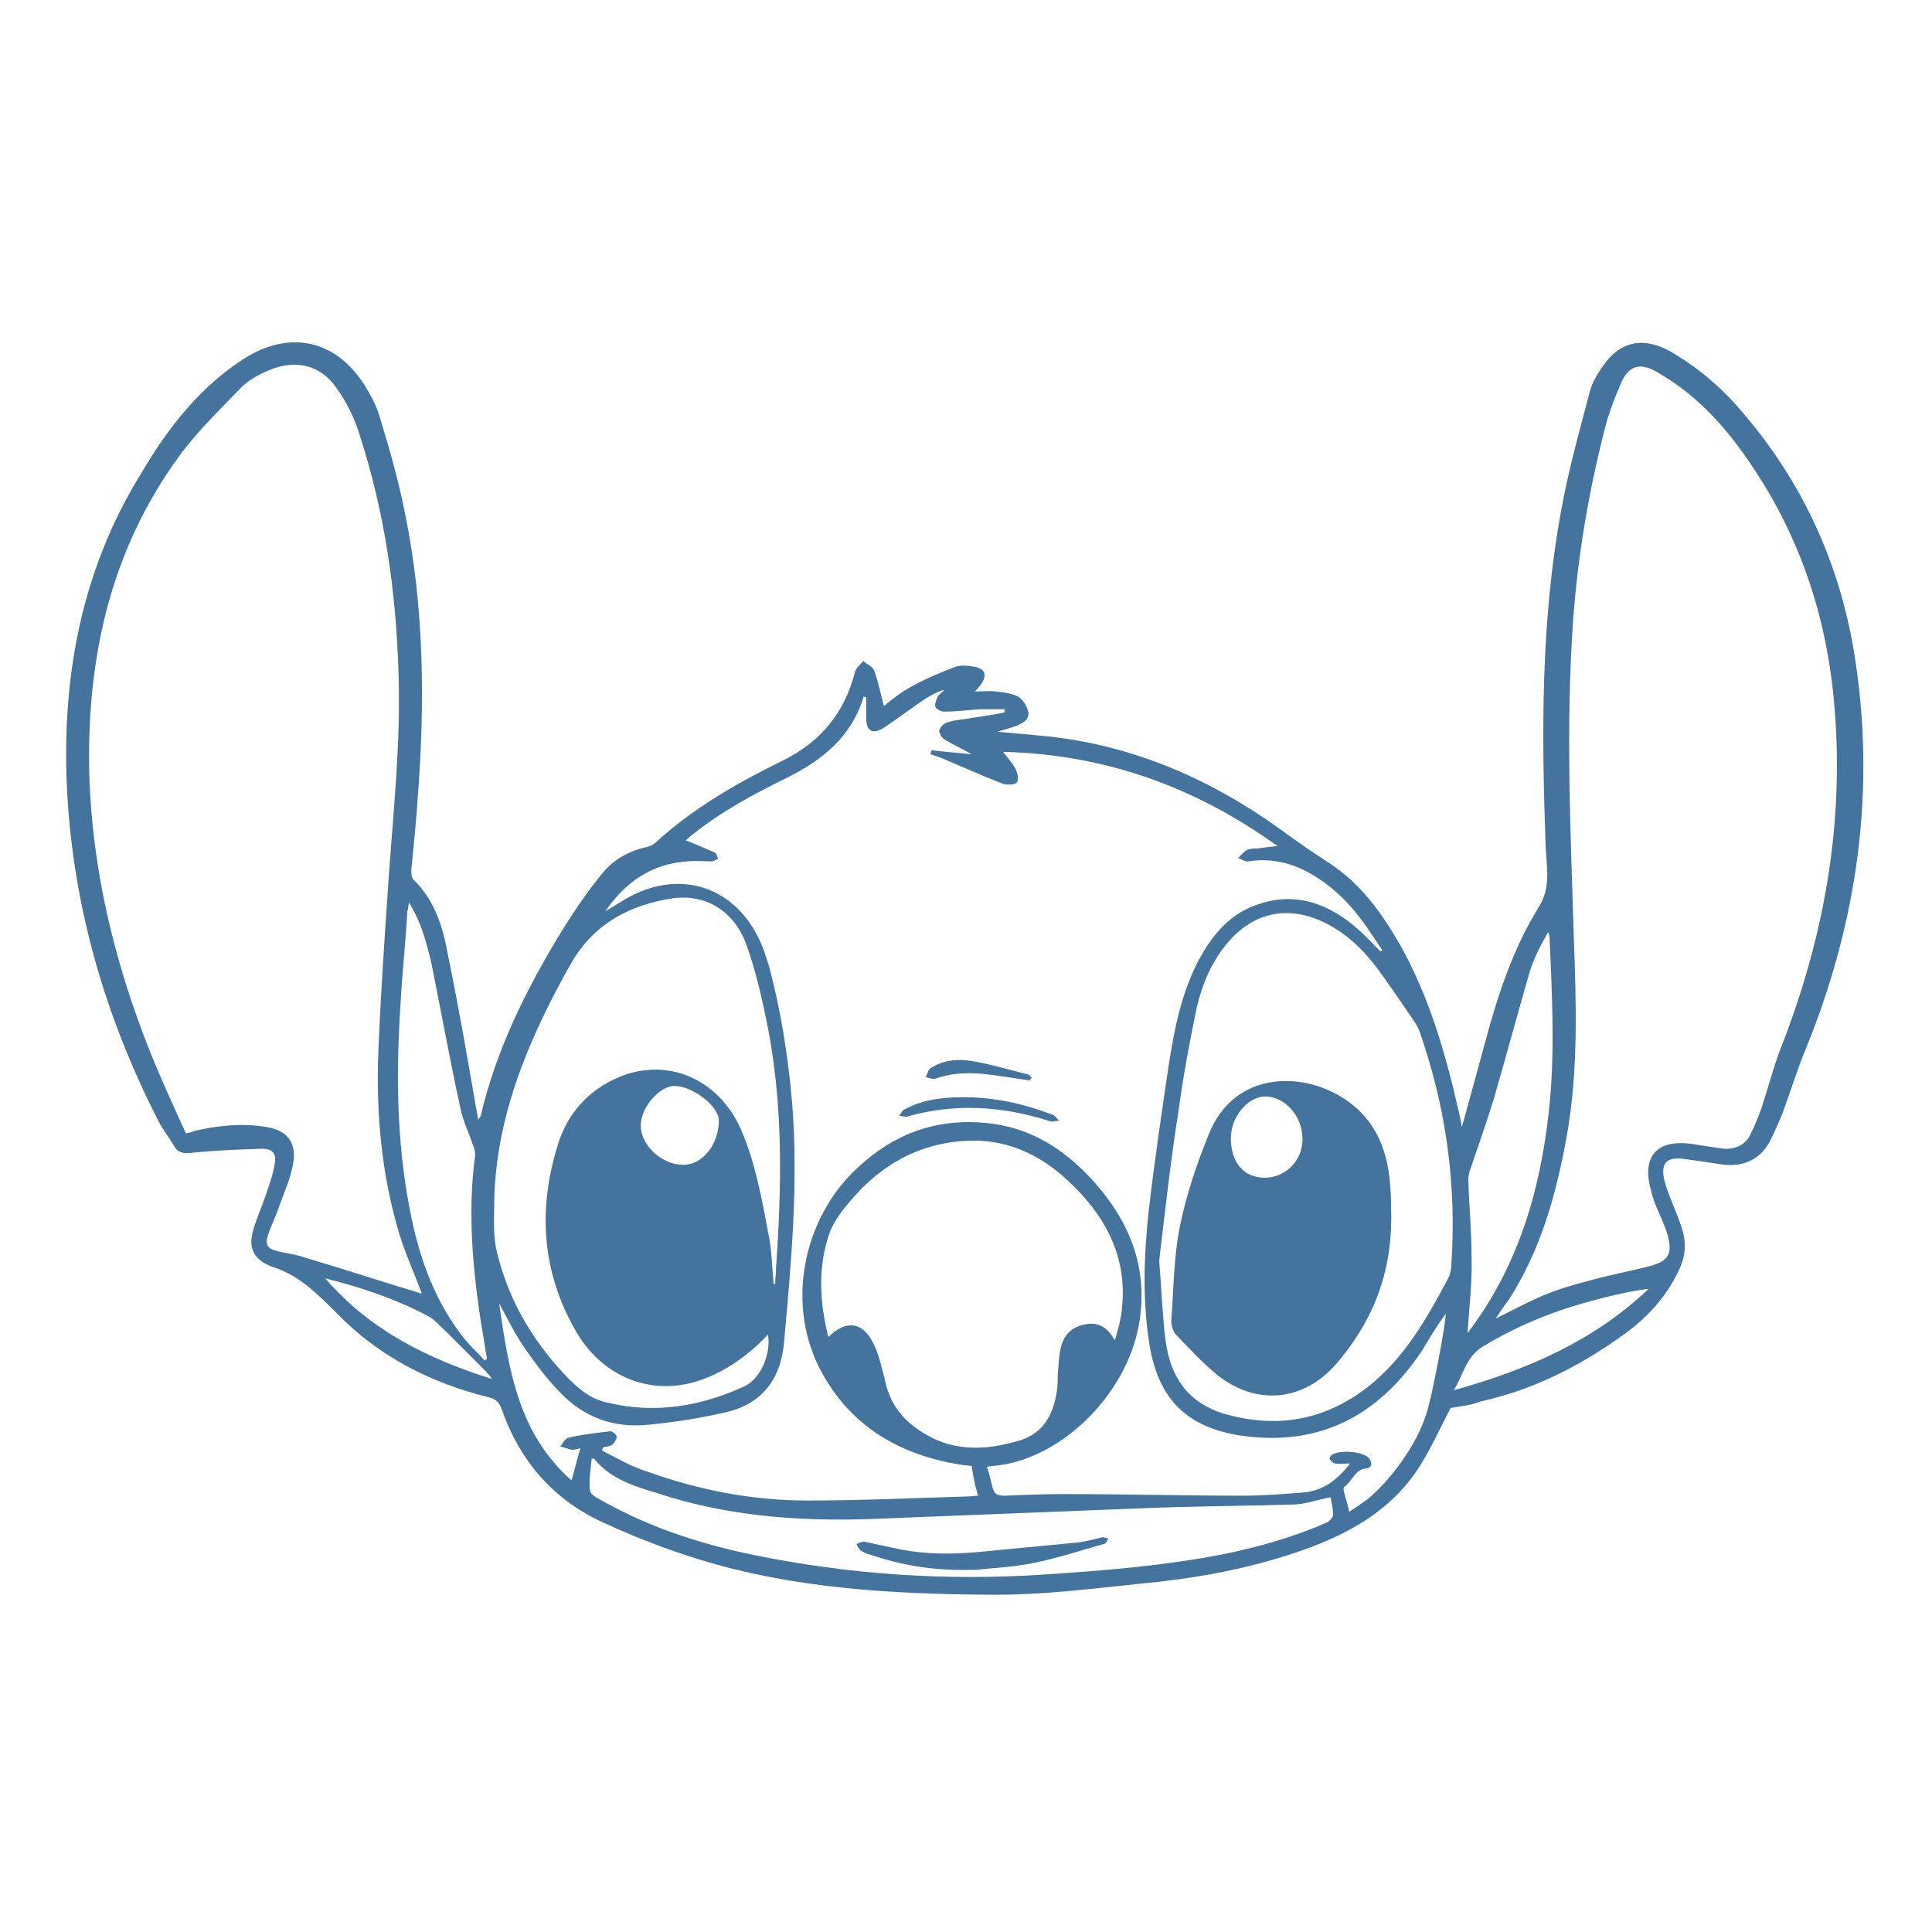 <?xml version="1.0" encoding="UTF-8"?>
<svg width="24px" fill="#44739e" height="24px" viewBox="0 0 24 24" version="1.1" xmlns="http://www.w3.org/2000/svg" xmlns:xlink="http://www.w3.org/1999/xlink">
<path d="M18.02,17.49c-0.14,0.27-0.26,0.54-0.42,0.78c-0.34,0.5-0.84,0.78-1.4,0.98c-0.59,0.21-1.19,0.33-1.81,0.4
	c-0.71,0.07-1.42,0.17-2.13,0.16c-1.21-0.01-2.42-0.08-3.58-0.44c-0.39-0.12-0.78-0.27-1.15-0.44c-0.64-0.28-1.07-0.77-1.3-1.43
	c-0.03-0.08-0.07-0.12-0.15-0.14c-0.73-0.18-1.38-0.51-1.91-1.06c-0.13-0.13-0.26-0.26-0.41-0.37c-0.11-0.08-0.24-0.15-0.37-0.19
	c-0.22-0.08-0.31-0.22-0.25-0.44c0.04-0.15,0.11-0.3,0.16-0.45c0.04-0.12,0.09-0.25,0.11-0.38c0.03-0.14-0.02-0.2-0.16-0.2
	c-0.29,0.01-0.57,0.02-0.86,0.05c-0.1,0.01-0.18,0.01-0.23-0.09c-0.06-0.1-0.14-0.2-0.19-0.3C1.3,12.62,0.9,11.24,0.83,9.76
	c-0.06-1.38,0.19-2.7,0.93-3.89C2.09,5.31,2.49,4.8,3.04,4.45C3.6,4.1,4.16,4.22,4.52,4.77C4.6,4.9,4.68,5.04,4.72,5.19
	c0.12,0.39,0.23,0.78,0.31,1.18C5.27,7.54,5.28,8.72,5.19,9.9c-0.02,0.3-0.05,0.6-0.08,0.9c0,0.04,0,0.1,0.02,0.12
	c0.26,0.25,0.37,0.58,0.43,0.92c0.13,0.63,0.24,1.26,0.35,1.9c0.01,0.05,0.02,0.1,0.03,0.17c0.01-0.02,0.02-0.03,0.03-0.04
	c0.19-0.82,0.56-1.57,1-2.29c0.16-0.26,0.33-0.51,0.52-0.74c0.14-0.17,0.33-0.27,0.55-0.32c0.03-0.01,0.07-0.02,0.1-0.05
	c0.47-0.43,1.01-0.74,1.58-1.02c0.47-0.23,0.77-0.59,0.9-1.1c0.01-0.05,0.07-0.09,0.1-0.14c0.05,0.04,0.12,0.07,0.14,0.12
	c0.05,0.14,0.08,0.29,0.12,0.44c0.1-0.08,0.21-0.17,0.34-0.24c0.18-0.1,0.37-0.18,0.56-0.25c0.06-0.02,0.14-0.01,0.21,0
	c0.15,0.02,0.18,0.11,0.09,0.23c-0.02,0.02-0.03,0.04-0.07,0.08c0.1,0,0.18-0.01,0.26,0c0.09,0.01,0.19,0.02,0.27,0.06
	c0.06,0.03,0.11,0.11,0.13,0.18c0.03,0.09-0.05,0.15-0.13,0.18c-0.07,0.03-0.15,0.05-0.25,0.08c0.24,0.02,0.44,0.04,0.65,0.06
	c1.07,0.12,2.02,0.54,2.89,1.17c0.19,0.14,0.38,0.27,0.58,0.4c0.4,0.26,0.66,0.63,0.89,1.03c0.35,0.63,0.55,1.31,0.71,2.01
	c0.02,0.07,0.03,0.14,0.05,0.24c0.1-0.36,0.19-0.69,0.28-1.02c0.16-0.6,0.35-1.19,0.68-1.72c0.15-0.24,0.09-0.5,0.08-0.76
	c-0.05-1.38-0.06-2.77,0.19-4.14c0.09-0.51,0.23-1,0.36-1.5c0.03-0.11,0.09-0.21,0.16-0.31c0.21-0.31,0.5-0.37,0.83-0.19
	c0.33,0.19,0.62,0.43,0.87,0.72c0.76,0.87,1.23,1.88,1.42,3.01c0.28,1.7,0.05,3.34-0.59,4.92c-0.11,0.26-0.19,0.53-0.29,0.8
	c-0.05,0.13-0.11,0.26-0.17,0.38c-0.12,0.21-0.31,0.3-0.55,0.28c-0.16-0.02-0.32-0.05-0.49-0.07c-0.24-0.04-0.32,0.05-0.26,0.28
	c0.05,0.18,0.14,0.36,0.2,0.54c0.07,0.19,0.07,0.37-0.03,0.57c-0.16,0.34-0.41,0.6-0.71,0.81c-0.53,0.38-1.11,0.67-1.75,0.81
	C18.27,17.46,18.13,17.47,18.02,17.49z M12.07,18.21c-0.03,0-0.07-0.01-0.1-0.01c-0.75-0.11-1.37-0.45-1.75-1.13
	c-0.47-0.83-0.26-1.93,0.44-2.57c0.45-0.42,0.98-0.61,1.59-0.55c0.54,0.05,0.97,0.32,1.33,0.72c0.47,0.52,0.7,1.12,0.56,1.83
	c-0.17,0.81-0.88,1.54-1.65,1.69c-0.07,0.01-0.14,0.02-0.23,0.03c0.03,0.09,0.05,0.18,0.07,0.26c0.02,0.08,0.06,0.1,0.15,0.1
	c0.24-0.01,0.49-0.02,0.73-0.02c0.74,0,1.49,0.02,2.23,0.02c0.25,0,0.5-0.02,0.75-0.04c0.24-0.02,0.42-0.15,0.58-0.36
	c-0.07,0-0.13,0.01-0.18,0c-0.03,0-0.05-0.03-0.07-0.05c-0.01-0.01,0.01-0.05,0.03-0.06c0.09-0.06,0.36-0.04,0.44,0.03
	c0.06,0.05,0.06,0.13-0.01,0.14c-0.15,0.01-0.18,0.16-0.28,0.23c-0.01,0.01-0.01,0.03-0.01,0.04c0.02,0.09,0.05,0.17,0.07,0.27
	c0.08-0.05,0.15-0.1,0.22-0.15c0.15-0.12,0.28-0.27,0.4-0.43c0.16-0.22,0.29-0.45,0.36-0.71c0.07-0.27,0.12-0.55,0.17-0.82
	c0.02-0.12,0.04-0.23,0.05-0.35c-0.12,0.16-0.21,0.32-0.31,0.48c-0.54,0.8-1.28,1.18-2.26,1.03c-0.66-0.11-1-0.46-1.11-1.12
	c-0.09-0.56-0.07-1.12-0.01-1.67c0.07-0.61,0.16-1.21,0.25-1.82c0.07-0.45,0.16-0.9,0.38-1.31c0.17-0.31,0.39-0.57,0.74-0.68
	c0.45-0.15,0.84-0.01,1.18,0.27c0.12,0.1,0.22,0.21,0.33,0.32c0.01-0.01,0.02-0.01,0.02-0.02c-0.09-0.13-0.17-0.26-0.27-0.39
	c-0.18-0.24-0.4-0.44-0.66-0.58c-0.23-0.12-0.47-0.17-0.73-0.13c-0.04,0.01-0.09-0.03-0.13-0.04c0.04-0.04,0.07-0.08,0.11-0.1
	s0.09-0.02,0.13-0.02c0.07-0.01,0.15-0.02,0.25-0.03c-1.03-0.74-2.15-1.14-3.41-1.17c0.06,0.08,0.12,0.14,0.16,0.22
	c0.02,0.05,0.04,0.13,0.01,0.16c-0.02,0.03-0.11,0.03-0.16,0.02c-0.24-0.09-0.48-0.2-0.72-0.3c-0.06-0.03-0.13-0.05-0.19-0.07
	c0-0.02,0.01-0.03,0.01-0.05c0.16,0.02,0.32,0.03,0.5,0.05c-0.12-0.07-0.23-0.12-0.33-0.18c-0.04-0.02-0.08-0.09-0.07-0.12
	c0.01-0.04,0.06-0.09,0.11-0.1c0.09-0.03,0.19-0.03,0.28-0.05c0.14-0.02,0.28-0.04,0.42-0.07c0-0.01,0-0.02,0-0.04
	c-0.1,0-0.2,0-0.3,0c-0.15,0.01-0.3,0.03-0.45,0.03c-0.04,0-0.1-0.03-0.11-0.06c-0.01-0.03,0.01-0.09,0.03-0.13
	c0.02-0.03,0.06-0.05,0.08-0.08c-0.08,0.02-0.15,0.06-0.22,0.1c-0.18,0.12-0.35,0.25-0.53,0.37c-0.14,0.09-0.22,0.04-0.22-0.12
	c0-0.09,0-0.17,0-0.26c-0.01,0-0.02,0-0.03-0.01c-0.15,0.5-0.51,0.79-0.95,1.01c-0.41,0.2-0.82,0.42-1.18,0.71
	c-0.03,0.02-0.06,0.05-0.08,0.07c0.13,0.05,0.24,0.1,0.36,0.15c0.02,0.01,0.03,0.05,0.04,0.08c-0.03,0.01-0.05,0.03-0.08,0.03
	c-0.1,0-0.2-0.01-0.3,0c-0.43,0.03-0.76,0.24-1.02,0.62c0.12-0.07,0.21-0.13,0.3-0.18c0.66-0.35,1.33-0.11,1.63,0.57
	c0.04,0.09,0.07,0.19,0.1,0.28c0.15,0.56,0.24,1.13,0.29,1.71c0.08,0.99-0.01,1.98-0.1,2.97c-0.04,0.47-0.28,0.78-0.75,0.88
	c-0.31,0.07-0.63,0.12-0.95,0.15c-0.41,0.04-0.78-0.09-1.07-0.39c-0.17-0.17-0.31-0.36-0.45-0.56c-0.12-0.17-0.21-0.36-0.32-0.56
	c0.12,0.81,0.23,1.61,0.9,2.2c0.04-0.14,0.07-0.27,0.11-0.4C7.17,18,7.14,18.01,7.1,18.01C7.06,18,7.01,17.98,6.96,17.97
	c0.03-0.04,0.06-0.1,0.1-0.11c0.17-0.04,0.35-0.06,0.52-0.08c0.03,0,0.08,0.04,0.08,0.07c0,0.03-0.03,0.08-0.06,0.1
	c-0.03,0.02-0.07,0.02-0.11,0.03c0,0.01-0.01,0.03-0.01,0.04c0.18,0.09,0.36,0.2,0.56,0.26c0.64,0.23,1.3,0.36,1.99,0.36
	c0.66,0,1.31-0.03,1.97-0.05c0.05,0,0.11-0.01,0.15-0.01C12.11,18.45,12.09,18.34,12.07,18.21z M5.24,16.07
	c-0.08-0.22-0.19-0.46-0.27-0.71c-0.23-0.75-0.3-1.52-0.27-2.3c0.03-0.73,0.08-1.45,0.13-2.18c0.06-0.84,0.15-1.68,0.12-2.53
	c-0.03-1-0.17-1.98-0.48-2.94C4.41,5.21,4.31,5,4.18,4.82C3.98,4.53,3.67,4.46,3.34,4.6C3.22,4.65,3.09,4.72,3,4.81
	C2.73,5.09,2.45,5.36,2.23,5.66C1.36,6.85,1.07,8.21,1.11,9.65c0.04,1.17,0.31,2.29,0.74,3.38c0.14,0.35,0.3,0.7,0.46,1.05
	c0.05-0.01,0.08-0.02,0.1-0.03c0.3-0.07,0.6-0.1,0.9-0.05c0.26,0.04,0.38,0.2,0.33,0.46c-0.03,0.18-0.11,0.35-0.17,0.52
	c-0.04,0.12-0.1,0.24-0.14,0.36c-0.04,0.12-0.01,0.17,0.11,0.2c0.11,0.03,0.23,0.04,0.34,0.08C4.29,15.77,4.77,15.93,5.24,16.07z
	 M18.58,16.38c0.2-0.1,0.37-0.19,0.55-0.27c0.18-0.08,0.38-0.14,0.57-0.19c0.25-0.07,0.5-0.12,0.75-0.18
	c0.29-0.07,0.34-0.16,0.25-0.45c-0.03-0.08-0.06-0.15-0.09-0.22c-0.04-0.09-0.08-0.18-0.1-0.28c-0.12-0.42,0.07-0.64,0.5-0.58
	c0.13,0.02,0.27,0.04,0.4,0.06c0.15,0.01,0.28-0.05,0.34-0.19c0.05-0.1,0.09-0.2,0.13-0.31c0.08-0.24,0.14-0.48,0.23-0.72
	c0.54-1.37,0.8-2.77,0.68-4.25c-0.09-1.14-0.44-2.18-1.1-3.12c-0.3-0.43-0.65-0.8-1.11-1.06c-0.19-0.11-0.33-0.09-0.43,0.11
	c-0.08,0.18-0.15,0.36-0.2,0.54c-0.21,0.81-0.35,1.62-0.41,2.46c-0.09,1.3-0.03,2.6,0.01,3.9c0.03,0.84,0.06,1.67-0.09,2.5
	c-0.13,0.71-0.32,1.4-0.72,2.02C18.69,16.21,18.64,16.29,18.58,16.38z M10.29,16.61c0.22-0.22,0.43-0.19,0.56,0.08
	c0.07,0.14,0.1,0.29,0.14,0.44c0.05,0.26,0.18,0.46,0.39,0.61c0.41,0.3,0.84,0.29,1.3,0.15c0.3-0.1,0.41-0.34,0.45-0.62
	c0.01-0.07,0.01-0.14,0.01-0.2c0.01-0.1,0.01-0.19,0.03-0.29c0.03-0.18,0.13-0.3,0.32-0.33c0.17-0.03,0.27,0.05,0.36,0.2
	c0.04-0.14,0.08-0.28,0.09-0.42c0.06-0.64-0.22-1.14-0.67-1.56c-0.33-0.31-0.73-0.51-1.2-0.5c-0.61,0.01-1.11,0.28-1.5,0.74
	c-0.11,0.13-0.22,0.27-0.27,0.42C10.16,15.74,10.18,16.17,10.29,16.61z M14.4,15.66c0.03,0.37,0.04,0.69,0.08,1
	c0.06,0.44,0.27,0.76,0.72,0.9c0.65,0.19,1.25,0.09,1.79-0.33c0.46-0.36,0.74-0.86,1.01-1.37c0.02-0.05,0.03-0.11,0.03-0.16
	c0.06-0.93-0.05-1.83-0.34-2.72c-0.03-0.1-0.06-0.2-0.12-0.29c-0.15-0.22-0.3-0.44-0.46-0.66c-0.19-0.25-0.41-0.46-0.7-0.59
	c-0.43-0.19-0.84-0.1-1.15,0.26c-0.2,0.23-0.32,0.51-0.39,0.8c-0.09,0.43-0.17,0.86-0.23,1.3C14.54,14.43,14.47,15.07,14.4,15.66z
	 M9.61,15.95c0.01,0,0.02,0,0.02,0c0-0.07,0.01-0.13,0.01-0.2c0.07-1,0.09-1.99-0.1-2.98c-0.07-0.35-0.15-0.71-0.27-1.04
	c-0.15-0.41-0.5-0.63-0.92-0.57c-0.52,0.08-0.96,0.31-1.24,0.78C7,12.13,6.9,12.32,6.8,12.52c-0.37,0.75-0.64,1.53-0.66,2.38
	c0,0.23-0.02,0.46,0.04,0.68c0.14,0.57,0.43,1.06,0.82,1.48c0.15,0.16,0.31,0.31,0.53,0.36c0.6,0.15,1.18,0.05,1.72-0.2
	c0.21-0.1,0.33-0.42,0.29-0.64c-0.04,0.04-0.08,0.08-0.12,0.12c-0.23,0.21-0.49,0.38-0.8,0.47c-0.57,0.16-1.15-0.08-1.47-0.64
	c-0.42-0.73-0.47-1.51-0.22-2.31c0.12-0.39,0.38-0.68,0.76-0.84c0.6-0.25,1.23,0.02,1.51,0.64c0.18,0.41,0.26,0.85,0.34,1.28
	C9.59,15.53,9.59,15.74,9.61,15.95z M7.38,18.12c-0.01,0-0.02,0-0.03,0c-0.01,0.13-0.04,0.27-0.02,0.4c0.01,0.06,0.13,0.11,0.2,0.15
	c0.58,0.32,1.21,0.52,1.85,0.65c1.18,0.24,2.38,0.32,3.58,0.24c0.76-0.05,1.52-0.11,2.27-0.26c0.43-0.09,0.85-0.21,1.26-0.39
	c0.03-0.02,0.07-0.06,0.07-0.09c0-0.08-0.02-0.15-0.03-0.22c-0.17,0.03-0.32,0.09-0.48,0.09c-0.65,0.02-1.3,0.02-1.95,0.05
	c-1.01,0.04-2.03,0.08-3.04,0.12c-0.98,0.05-1.95,0-2.89-0.31C7.87,18.46,7.58,18.37,7.38,18.12z M5.08,11.21
	c-0.01,0.06-0.01,0.09-0.02,0.11C5.04,11.69,5,12.05,4.98,12.4c-0.06,0.88-0.06,1.75,0.11,2.62c0.11,0.58,0.3,1.13,0.67,1.6
	c0.08,0.1,0.18,0.19,0.26,0.28c0.01-0.01,0.02-0.01,0.03-0.02C6.02,16.72,6,16.56,5.97,16.4c-0.1-0.67-0.16-1.35-0.07-2.03
	c0.01-0.05-0.01-0.11-0.03-0.16c-0.05-0.15-0.12-0.29-0.15-0.44c-0.13-0.6-0.24-1.2-0.36-1.8C5.3,11.72,5.24,11.47,5.08,11.21z
	 M18.23,16.56c0.62-0.81,0.9-1.75,1.01-2.75c0.08-0.72,0.04-1.44,0.01-2.16c0-0.02-0.01-0.05-0.02-0.07
	c-0.09,0.16-0.18,0.33-0.23,0.5c-0.15,0.52-0.29,1.04-0.44,1.56c-0.09,0.29-0.19,0.58-0.29,0.87c-0.02,0.05-0.03,0.1-0.03,0.15
	c0.01,0.32,0.04,0.63,0.04,0.95C18.29,15.93,18.25,16.25,18.23,16.56z M18.06,17.27c0.9-0.25,1.74-0.61,2.42-1.26
	c-0.23,0.03-0.45,0.08-0.67,0.14c-0.5,0.13-0.97,0.32-1.41,0.59C18.21,16.87,18.17,17.09,18.06,17.27z M8.93,13.92
	c0-0.18-0.33-0.43-0.55-0.43c-0.19,0-0.42,0.27-0.42,0.49c0,0.25,0.26,0.49,0.53,0.49C8.73,14.47,8.93,14.21,8.93,13.92z
	 M4.04,15.88c0.56,0.65,1.28,1,2.07,1.25c-0.02-0.04-0.05-0.06-0.07-0.09c-0.17-0.17-0.33-0.33-0.5-0.5
	c-0.08-0.07-0.15-0.16-0.24-0.2C4.9,16.13,4.48,15.99,4.04,15.88z"/>
<path d="M11.97,13.63c0.38,0,0.75,0.08,1.11,0.22c0.03,0.01,0.05,0.05,0.08,0.07c-0.04,0-0.08,0.02-0.11,0.01
	c-0.59-0.19-1.18-0.23-1.78-0.06c-0.03,0.01-0.07-0.01-0.1-0.01c0.02-0.03,0.04-0.07,0.07-0.08C11.46,13.66,11.71,13.63,11.97,13.63
	z"/>
<path d="M12.79,13.42c-0.16-0.02-0.33-0.05-0.49-0.07c-0.23-0.03-0.46-0.03-0.68,0.05c-0.03,0.01-0.08-0.01-0.12-0.02
	c0.02-0.04,0.03-0.09,0.06-0.11c0.15-0.1,0.33-0.12,0.51-0.09c0.24,0.04,0.47,0.11,0.71,0.17c0.01,0,0.02,0.03,0.04,0.04
	C12.8,13.4,12.8,13.41,12.79,13.42z"/>
<path d="M17.28,14.99c0.03,0.73-0.18,1.34-0.62,1.88c-0.19,0.24-0.43,0.42-0.75,0.46c-0.3,0.03-0.56-0.07-0.79-0.25
	c-0.19-0.16-0.35-0.33-0.52-0.51c-0.03-0.04-0.05-0.11-0.05-0.16c0.03-0.4,0.03-0.8,0.11-1.19s0.21-0.77,0.36-1.14
	c0.29-0.71,1.02-0.77,1.54-0.51c0.48,0.24,0.68,0.66,0.71,1.17C17.28,14.84,17.28,14.93,17.28,14.99z M15.29,14.14
	c0,0.3,0.16,0.49,0.42,0.49s0.47-0.21,0.47-0.48c0-0.29-0.22-0.53-0.47-0.53C15.49,13.63,15.29,13.88,15.29,14.14z"/>
<path d="M12.14,19.5c-0.55,0.02-0.95-0.06-1.34-0.19c-0.04-0.01-0.08-0.03-0.11-0.05c-0.02-0.02-0.04-0.05-0.05-0.08
	c0.03-0.01,0.06-0.03,0.09-0.03c0.14,0.03,0.28,0.06,0.42,0.09c0.33,0.07,0.67,0.07,1,0.04c0.42-0.04,0.84-0.08,1.25-0.12
	c0.09-0.01,0.19-0.04,0.28-0.06c0.03-0.01,0.06,0.01,0.09,0.01c-0.02,0.03-0.03,0.07-0.06,0.07c-0.28,0.08-0.56,0.17-0.84,0.23
	S12.29,19.48,12.14,19.5z"/>
</svg>
